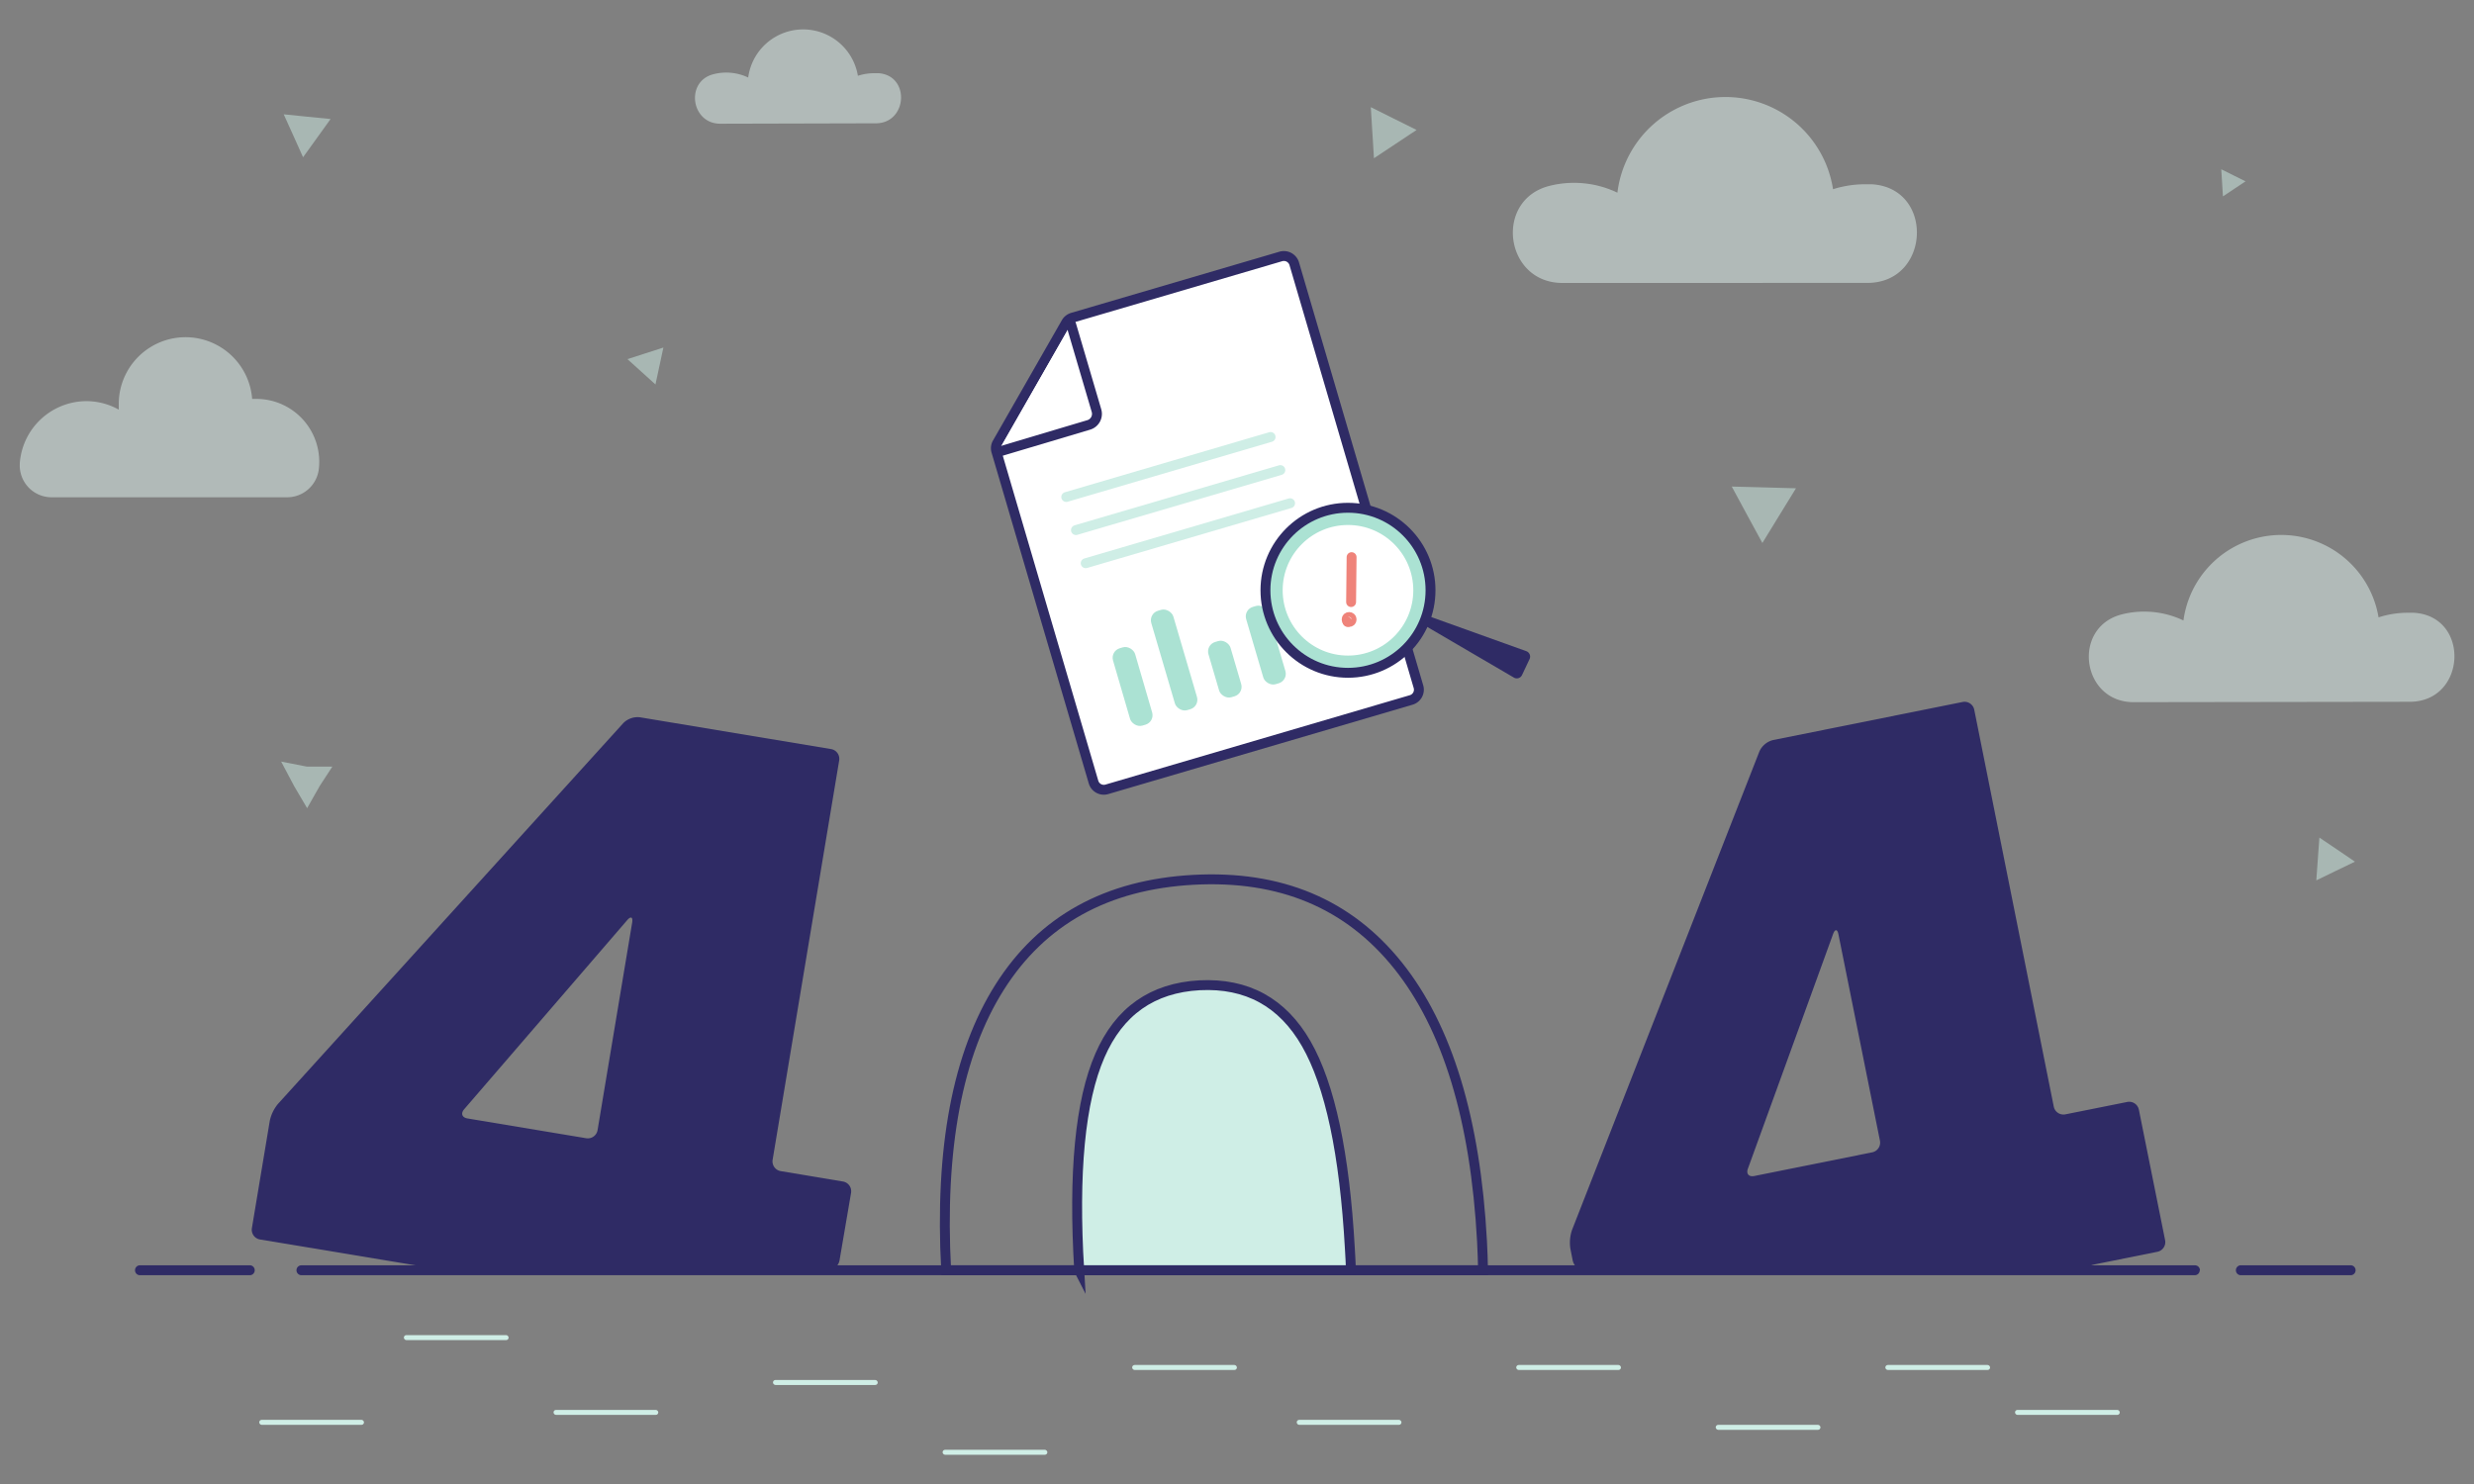 <svg xmlns="http://www.w3.org/2000/svg" viewBox="0 0 500 300"><rect x="0" y="0" width="500" height="300" fill="#808080" stroke="none"/><path d="M299.73,256.79q-.06-2.87-.21-5.83-2-37.08-17-55.8t-41.29-17.3q-26.34,1.42-39.17,21.66t-10.84,57.27Z" fill="none" stroke="#2F2B65" stroke-miterlimit="10" stroke-width="2"/><path d="M218.09,256.79H273c0-1.43-.11-2.89-.19-4.38Q271.2,223.55,264,211t-21.56-11.82q-14.32.78-20.14,14.19-6,13.74-4.19,43.46Z" fill="#cfeee6"/><path d="M218.09,256.79H273c0-1.43-.11-2.89-.19-4.38Q271.2,223.55,264,211t-21.56-11.82q-14.32.78-20.14,14.19-6,13.74-4.19,43.46Z" fill="none" stroke="#2F2B65" stroke-miterlimit="10" stroke-width="2"/><path d="M444.57,256.79a1,1,0,0,1-1,1H60.87a1,1,0,0,1-.95-1h0a1,1,0,0,1,.95-1H443.61a1,1,0,0,1,1,1Z" fill="#2F2B65"/><path d="M57.94,100.53a6.46,6.46,0,0,0,6.46-5.44,12.54,12.54,0,0,0,.12-1.75,12.71,12.71,0,0,0-12.71-12.7c-.28,0-.57,0-.85,0A13.5,13.5,0,0,0,24,81.81c0,.33,0,.66,0,1a13.36,13.36,0,0,0-7.2-1.7A13.55,13.55,0,0,0,4,93.61s0,.1,0,.16a6.43,6.43,0,0,0,6.45,6.76Z" fill="#e2f5f0" opacity="0.5" style="isolation:isolate"/><path d="M487,141.87c11.54,0,12.3-17.38.78-18-.38,0-.75,0-1.13,0a19.38,19.38,0,0,0-5.94.93,19.94,19.94,0,0,0-39.43.63,18.38,18.38,0,0,0-7.94-1.79,18.06,18.06,0,0,0-4.44.54c-10.27,2.55-8.27,17.77,2.31,17.77Z" fill="#e2f5f0" opacity="0.5" style="isolation:isolate"/><path d="M377.41,57.19c12.76,0,13.59-19.21.86-19.94-.41,0-.83,0-1.25,0a21.5,21.5,0,0,0-6.56,1,22,22,0,0,0-43.58.7,20.32,20.32,0,0,0-13.67-1.39c-11.35,2.81-9.15,19.64,2.55,19.64Z" fill="#e2f5f0" opacity="0.5" style="isolation:isolate"/><g opacity="0.5"><polygon points="66.81 24.06 64.03 27.93 61.25 31.79 59.3 27.45 57.34 23.11 62.08 23.59 66.81 24.06" fill="#cfeee6"/><polygon points="362.97 98.71 359.57 104.24 356.18 109.77 353.08 104.07 349.99 98.36 356.48 98.53 362.97 98.71" fill="#cfeee6"/><polygon points="468.75 169.32 472.35 171.75 475.94 174.19 472.03 176.08 468.13 177.97 468.44 173.65 468.75 169.32" fill="#cfeee6"/><polygon points="126.81 72.6 130.44 71.43 134.07 70.26 133.27 73.99 132.47 77.72 129.64 75.16 126.81 72.6" fill="#cfeee6"/><polygon points="56.82 153.96 61.99 154.97 67.17 154.97 64.62 158.88 62.07 163.38 59.45 158.92 56.82 153.96" fill="#cfeee6"/><polygon points="277.04 21.66 281.67 23.97 286.3 26.27 281.99 29.13 277.68 31.99 277.36 26.82 277.04 21.66" fill="#cfeee6"/><polygon points="448.92 34.22 451.37 35.44 453.83 36.66 451.54 38.18 449.26 39.7 449.09 36.96 448.92 34.22" fill="#cfeee6"/></g><path d="M223.69,159.57,285.2,141.5a2.16,2.16,0,0,0,1.47-2.69l-25.1-85.49a2.19,2.19,0,0,0-2.7-1.48L216.76,64.21a2.19,2.19,0,0,0-1.28,1L201.56,89.54a2.13,2.13,0,0,0-.2,1.69L221,158.09A2.17,2.17,0,0,0,223.69,159.57Z" fill="#fff"/><path d="M223.69,159.57,285.2,141.5a2.16,2.16,0,0,0,1.47-2.69l-25.1-85.49a2.19,2.19,0,0,0-2.7-1.48L216.76,64.21a2.19,2.19,0,0,0-1.28,1L201.56,89.54a2.13,2.13,0,0,0-.2,1.69L221,158.09A2.17,2.17,0,0,0,223.69,159.57Z" fill="none" stroke="#2F2B65" stroke-linecap="round" stroke-linejoin="round" stroke-width="2"/><path d="M216.46,65.54,221.6,83A2.33,2.33,0,0,1,220,85.91l-18.28,5.45" fill="#fff" stroke="#2F2B65" stroke-linecap="round" stroke-linejoin="round" stroke-width="2"/><rect x="226.7" y="130.16" width="4.65" height="16.29" rx="2" ry="2" transform="matrix(0.96, -0.28, 0.28, 0.96, -29.69, 70.13)" fill="#abe2d3"/><rect x="245.21" y="129.47" width="4.65" height="11.64" rx="2" ry="2" transform="translate(-28.09 75.23) rotate(-16.37)" fill="#abe2d3"/><rect x="253.49" y="122.29" width="4.65" height="16.29" rx="2" ry="2" transform="translate(-26.39 77.36) rotate(-16.37)" fill="#abe2d3"/><rect x="234.97" y="122.97" width="4.65" height="20.94" rx="2" ry="2" transform="translate(-27.99 72.27) rotate(-16.37)" fill="#abe2d3"/><line x1="215.49" y1="100.47" x2="256.79" y2="88.34" fill="none" stroke="#cfeee6" stroke-linecap="round" stroke-linejoin="round" stroke-width="2"/><line x1="217.45" y1="107.16" x2="258.76" y2="95.03" fill="none" stroke="#cfeee6" stroke-linecap="round" stroke-linejoin="round" stroke-width="2"/><line x1="219.42" y1="113.86" x2="260.73" y2="101.73" fill="none" stroke="#cfeee6" stroke-linecap="round" stroke-linejoin="round" stroke-width="2"/><path d="M307.59,136.49l1.54-3.26a1.17,1.17,0,0,0-.66-1.59l-20.59-7.39-.9,1.63L306,137A1.16,1.16,0,0,0,307.59,136.49Z" fill="#2F2B65"/><circle cx="272.43" cy="119.33" r="16.68" fill="#abe2d3"/><circle cx="272.43" cy="119.33" r="13.2" fill="#fff"/><circle cx="272.43" cy="119.33" r="16.68" fill="none" stroke="#2F2B65" stroke-linecap="round" stroke-linejoin="round" stroke-width="2"/><line x1="273.16" y1="112.63" x2="273.06" y2="121.71" fill="none" stroke="#ef837a" stroke-linecap="round" stroke-linejoin="round" stroke-width="2"/><line x1="272.35" y1="125.73" x2="272.35" y2="125.73" fill="none" stroke="#ef837a" stroke-linecap="round" stroke-linejoin="round" stroke-width="2"/><circle cx="272.66" cy="125.23" r="0.5" fill="none" stroke="#ef837a" stroke-linecap="round" stroke-linejoin="round" stroke-width="2"/><path d="M419.72,256.79c1.1,0,2-.19,1.92-.41s.8-.59,1.87-.81L436,253.06a2,2,0,0,0,1.57-2.36l-5.3-26.37a2,2,0,0,0-2.36-1.56l-12.48,2.5a2,2,0,0,1-2.36-1.56L399,143.48a2,2,0,0,0-2.35-1.57l-38.37,7.71a4.13,4.13,0,0,0-2.69,2.26l-37.88,96.76a8,8,0,0,0-.33,3.82l.47,2.37a2.56,2.56,0,0,0,2.4,2Zm-49.24-68c.37-1,.86-1,1.07.08l8.39,41.73a2,2,0,0,1-1.57,2.35l-23.84,4.79c-1.08.22-1.66-.45-1.28-1.48Z" fill="#2F2B65"/><path d="M167.34,256.79a2.45,2.45,0,0,0,2.33-2L172,241.15a2,2,0,0,0-1.64-2.3l-12.57-2.1a2,2,0,0,1-1.64-2.3l13.45-80.72a2,2,0,0,0-1.64-2.3L129.31,145a4.11,4.11,0,0,0-3.31,1.15l-69.81,77a7.94,7.94,0,0,0-1.67,3.45l-3.61,21.66a2,2,0,0,0,1.64,2.31L88,256.46a29.25,29.25,0,0,0,4,.33ZM126.77,186c.72-.83,1.16-.63,1,.46l-7,42a2,2,0,0,1-2.3,1.64l-24-4c-1.09-.19-1.39-1-.67-1.85Z" fill="#2F2B65"/><rect x="52.39" y="287.03" width="21.17" height="1.01" rx="0.5" ry="0.5" fill="#cfeee6"/><rect x="111.87" y="285.02" width="21.17" height="1.01" rx="0.5" ry="0.5" fill="#cfeee6"/><rect x="156.22" y="278.97" width="21.17" height="1.01" rx="0.5" ry="0.5" fill="#cfeee6"/><rect x="190.5" y="293.08" width="21.17" height="1.01" rx="0.5" ry="0.5" fill="#cfeee6"/><rect x="262.07" y="287.03" width="21.17" height="1.01" rx="0.5" ry="0.5" fill="#cfeee6"/><rect x="346.75" y="288.04" width="21.17" height="1.01" rx="0.5" ry="0.5" fill="#cfeee6"/><rect x="81.62" y="269.9" width="21.17" height="1.01" rx="0.5" ry="0.5" fill="#cfeee6"/><rect x="228.81" y="275.94" width="21.17" height="1.01" rx="0.5" ry="0.5" fill="#cfeee6"/><rect x="381.03" y="275.94" width="21.17" height="1.01" rx="0.5" ry="0.5" fill="#cfeee6"/><rect x="306.43" y="275.94" width="21.17" height="1.01" rx="0.5" ry="0.5" fill="#cfeee6"/><rect x="407.24" y="285.02" width="21.17" height="1.01" rx="0.5" ry="0.5" fill="#cfeee6"/><path d="M51.48,256.79a1,1,0,0,1-.88,1H28.18a1,1,0,0,1-.89-1h0a1,1,0,0,1,.89-1H50.6a1,1,0,0,1,.88,1Z" fill="#2F2B65"/><path d="M476.07,256.79a1,1,0,0,1-.89,1H452.77a1,1,0,0,1-.89-1h0a1,1,0,0,1,.89-1h22.41a1,1,0,0,1,.89,1Z" fill="#2F2B65"/><path d="M177,24.93c6.38,0,7-9.61.61-10.13-.29,0-.59,0-.89,0a10.81,10.81,0,0,0-3.34.52,11.21,11.21,0,0,0-22.17.35,10.37,10.37,0,0,0-4.45-1,10.21,10.21,0,0,0-2.61.34c-5.69,1.48-4.48,10,1.41,10Z" fill="#e2f5f0" opacity="0.5" style="isolation:isolate"/></svg>